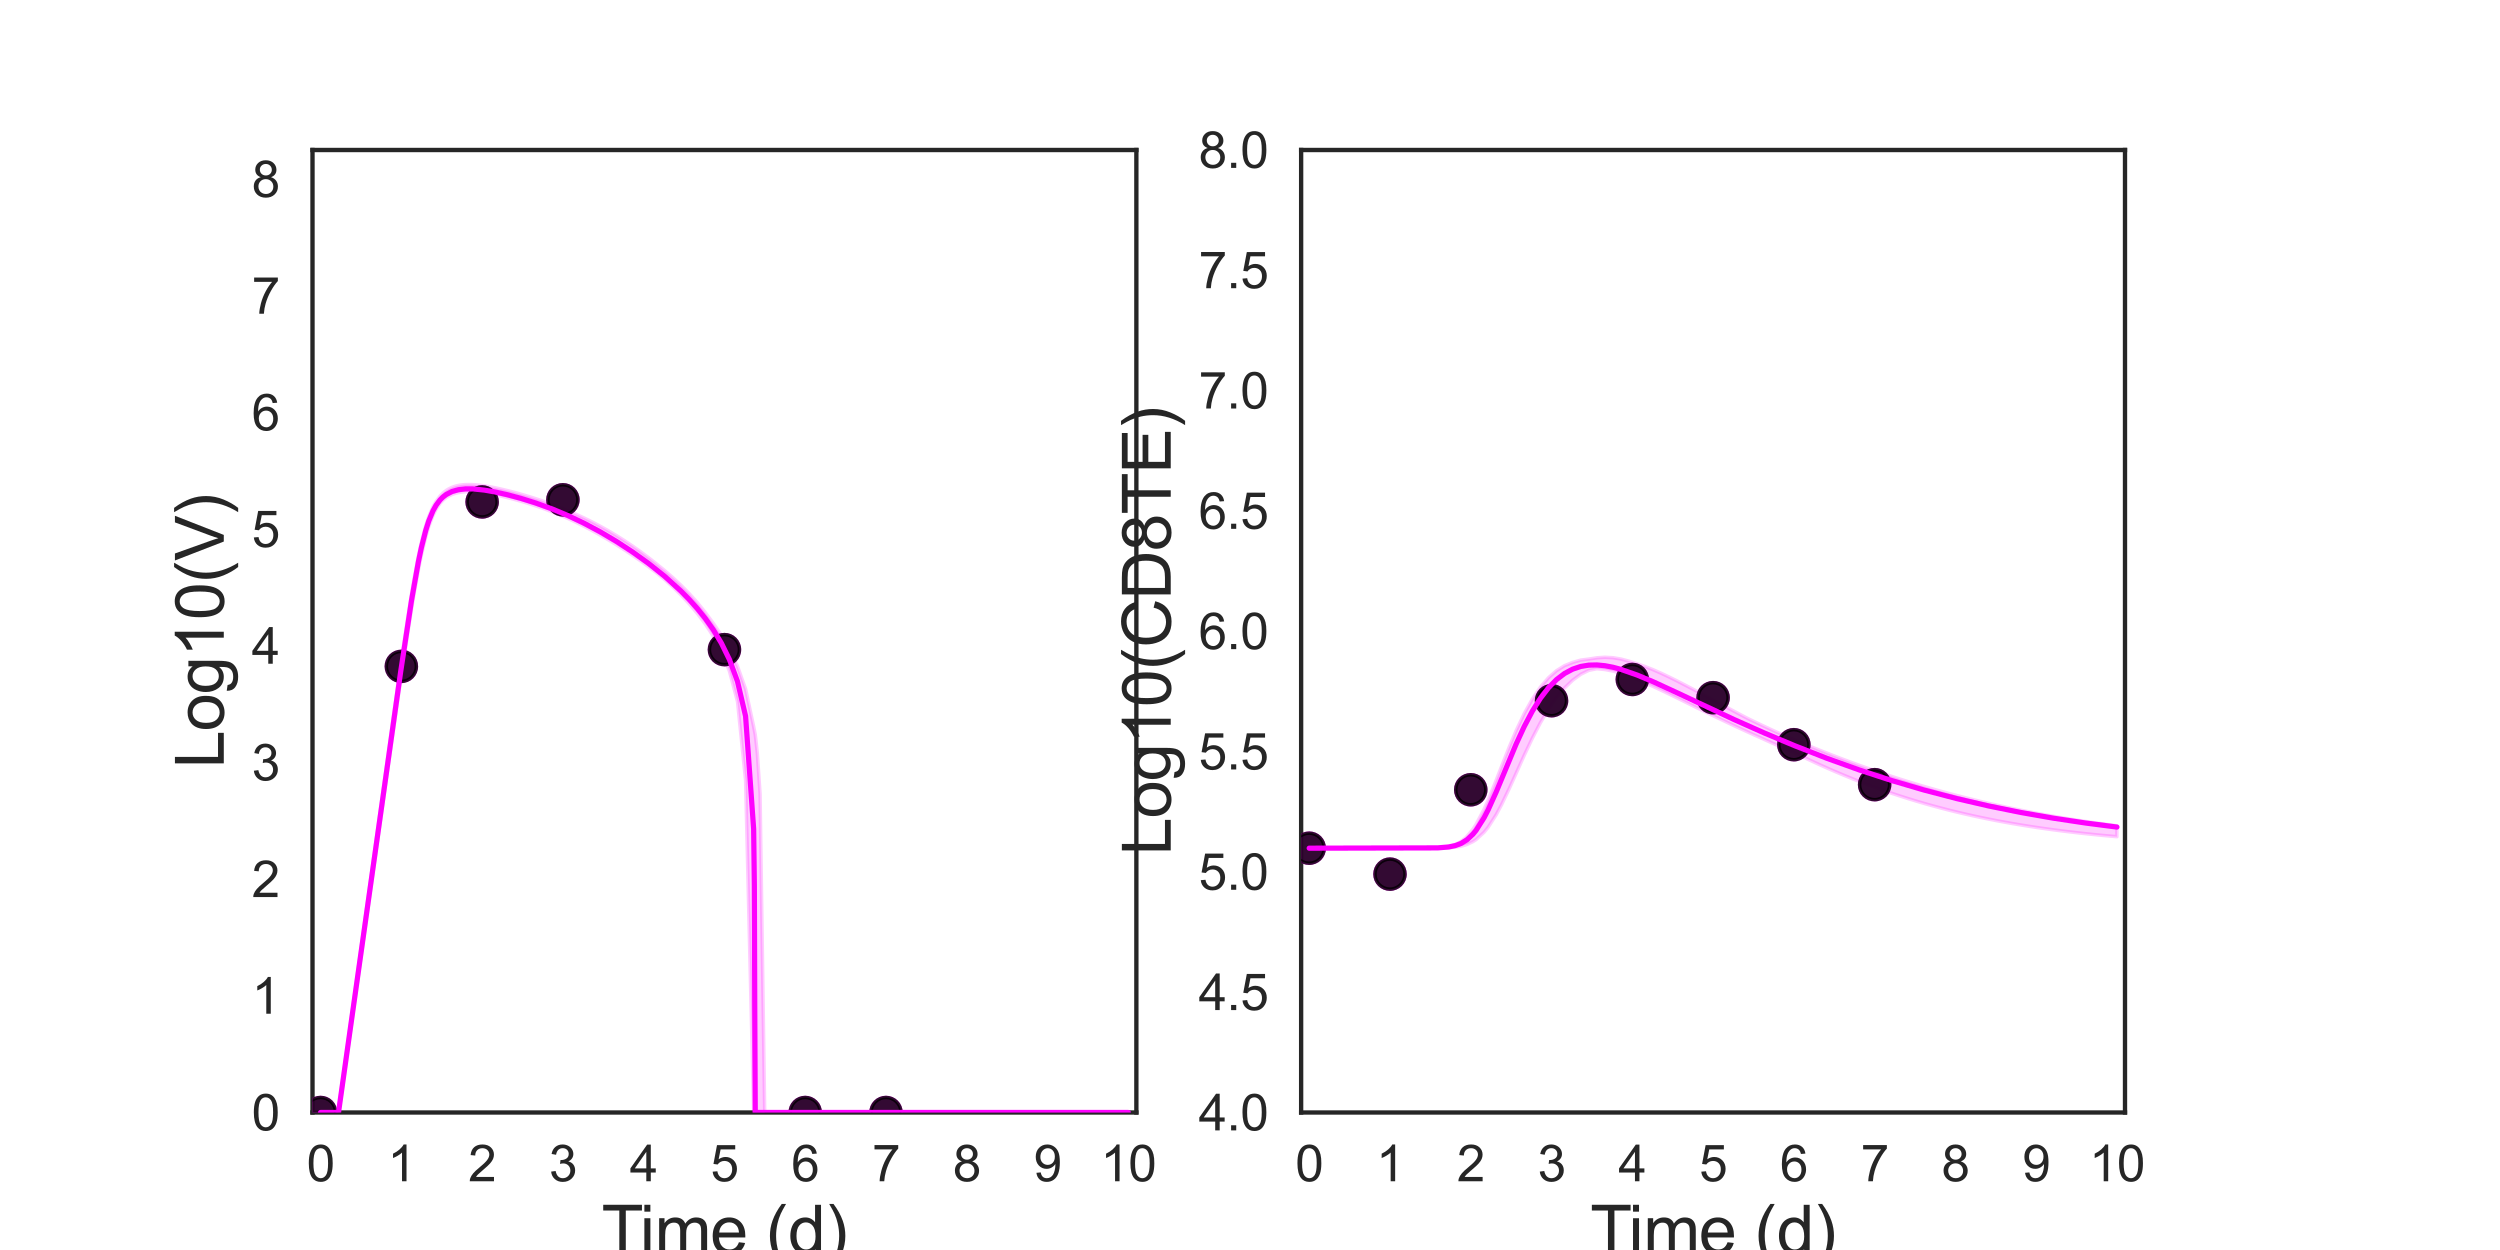 <?xml version="1.0" encoding="utf-8" standalone="no"?>
<!DOCTYPE svg PUBLIC "-//W3C//DTD SVG 1.1//EN"
  "http://www.w3.org/Graphics/SVG/1.1/DTD/svg11.dtd">
<svg xmlns:xlink="http://www.w3.org/1999/xlink" width="720pt" height="360pt" viewBox="0 0 720 360" xmlns="http://www.w3.org/2000/svg" version="1.1">
 <defs>
  <style type="text/css">*{stroke-linejoin: round; stroke-linecap: butt}</style>
 </defs>
 <g id="figure_1">
  <g id="patch_1">
   <path d="M 0 360 
L 720 360 
L 720 0 
L 0 0 
z
" style="fill: #ffffff"/>
  </g>
  <g id="axes_1">
   <g id="patch_2">
    <path d="M 90 320.4 
L 327.273 320.4 
L 327.273 43.2 
L 90 43.2 
z
" style="fill: #ffffff"/>
   </g>
   <g id="matplotlib.axis_1">
    <g id="xtick_1">
     <g id="text_1">
      <!-- 0 -->
      <g style="fill: #262626" transform="translate(88.322 340.207) scale(0.144 -0.144)">
       <defs>
        <path id="ArialMT-30" d="M 266 2259 
Q 266 3072 433 3567 
Q 600 4063 929 4331 
Q 1259 4600 1759 4600 
Q 2128 4600 2406 4451 
Q 2684 4303 2865 4023 
Q 3047 3744 3150 3342 
Q 3253 2941 3253 2259 
Q 3253 1453 3087 958 
Q 2922 463 2592 192 
Q 2263 -78 1759 -78 
Q 1097 -78 719 397 
Q 266 969 266 2259 
z
M 844 2259 
Q 844 1131 1108 757 
Q 1372 384 1759 384 
Q 2147 384 2411 759 
Q 2675 1134 2675 2259 
Q 2675 3391 2411 3762 
Q 2147 4134 1753 4134 
Q 1366 4134 1134 3806 
Q 844 3388 844 2259 
z
" transform="scale(0.016)"/>
       </defs>
       <use xlink:href="#ArialMT-30"/>
      </g>
     </g>
    </g>
    <g id="xtick_2">
     <g id="text_2">
      <!-- 1 -->
      <g style="fill: #262626" transform="translate(111.584 340.207) scale(0.144 -0.144)">
       <defs>
        <path id="ArialMT-31" d="M 2384 0 
L 1822 0 
L 1822 3584 
Q 1619 3391 1289 3197 
Q 959 3003 697 2906 
L 697 3450 
Q 1169 3672 1522 3987 
Q 1875 4303 2022 4600 
L 2384 4600 
L 2384 0 
z
" transform="scale(0.016)"/>
       </defs>
       <use xlink:href="#ArialMT-31"/>
      </g>
     </g>
    </g>
    <g id="xtick_3">
     <g id="text_3">
      <!-- 2 -->
      <g style="fill: #262626" transform="translate(134.846 340.207) scale(0.144 -0.144)">
       <defs>
        <path id="ArialMT-32" d="M 3222 541 
L 3222 0 
L 194 0 
Q 188 203 259 391 
Q 375 700 629 1000 
Q 884 1300 1366 1694 
Q 2113 2306 2375 2664 
Q 2638 3022 2638 3341 
Q 2638 3675 2398 3904 
Q 2159 4134 1775 4134 
Q 1369 4134 1125 3890 
Q 881 3647 878 3216 
L 300 3275 
Q 359 3922 746 4261 
Q 1134 4600 1788 4600 
Q 2447 4600 2831 4234 
Q 3216 3869 3216 3328 
Q 3216 3053 3103 2787 
Q 2991 2522 2730 2228 
Q 2469 1934 1863 1422 
Q 1356 997 1212 845 
Q 1069 694 975 541 
L 3222 541 
z
" transform="scale(0.016)"/>
       </defs>
       <use xlink:href="#ArialMT-32"/>
      </g>
     </g>
    </g>
    <g id="xtick_4">
     <g id="text_4">
      <!-- 3 -->
      <g style="fill: #262626" transform="translate(158.108 340.207) scale(0.144 -0.144)">
       <defs>
        <path id="ArialMT-33" d="M 269 1209 
L 831 1284 
Q 928 806 1161 595 
Q 1394 384 1728 384 
Q 2125 384 2398 659 
Q 2672 934 2672 1341 
Q 2672 1728 2419 1979 
Q 2166 2231 1775 2231 
Q 1616 2231 1378 2169 
L 1441 2663 
Q 1497 2656 1531 2656 
Q 1891 2656 2178 2843 
Q 2466 3031 2466 3422 
Q 2466 3731 2256 3934 
Q 2047 4138 1716 4138 
Q 1388 4138 1169 3931 
Q 950 3725 888 3313 
L 325 3413 
Q 428 3978 793 4289 
Q 1159 4600 1703 4600 
Q 2078 4600 2393 4439 
Q 2709 4278 2876 4000 
Q 3044 3722 3044 3409 
Q 3044 3113 2884 2869 
Q 2725 2625 2413 2481 
Q 2819 2388 3044 2092 
Q 3269 1797 3269 1353 
Q 3269 753 2831 336 
Q 2394 -81 1725 -81 
Q 1122 -81 723 278 
Q 325 638 269 1209 
z
" transform="scale(0.016)"/>
       </defs>
       <use xlink:href="#ArialMT-33"/>
      </g>
     </g>
    </g>
    <g id="xtick_5">
     <g id="text_5">
      <!-- 4 -->
      <g style="fill: #262626" transform="translate(181.37 340.207) scale(0.144 -0.144)">
       <defs>
        <path id="ArialMT-34" d="M 2069 0 
L 2069 1097 
L 81 1097 
L 81 1613 
L 2172 4581 
L 2631 4581 
L 2631 1613 
L 3250 1613 
L 3250 1097 
L 2631 1097 
L 2631 0 
L 2069 0 
z
M 2069 1613 
L 2069 3678 
L 634 1613 
L 2069 1613 
z
" transform="scale(0.016)"/>
       </defs>
       <use xlink:href="#ArialMT-34"/>
      </g>
     </g>
    </g>
    <g id="xtick_6">
     <g id="text_6">
      <!-- 5 -->
      <g style="fill: #262626" transform="translate(204.632 340.207) scale(0.144 -0.144)">
       <defs>
        <path id="ArialMT-35" d="M 266 1200 
L 856 1250 
Q 922 819 1161 601 
Q 1400 384 1738 384 
Q 2144 384 2425 690 
Q 2706 997 2706 1503 
Q 2706 1984 2436 2262 
Q 2166 2541 1728 2541 
Q 1456 2541 1237 2417 
Q 1019 2294 894 2097 
L 366 2166 
L 809 4519 
L 3088 4519 
L 3088 3981 
L 1259 3981 
L 1013 2750 
Q 1425 3038 1878 3038 
Q 2478 3038 2890 2622 
Q 3303 2206 3303 1553 
Q 3303 931 2941 478 
Q 2500 -78 1738 -78 
Q 1113 -78 717 272 
Q 322 622 266 1200 
z
" transform="scale(0.016)"/>
       </defs>
       <use xlink:href="#ArialMT-35"/>
      </g>
     </g>
    </g>
    <g id="xtick_7">
     <g id="text_7">
      <!-- 6 -->
      <g style="fill: #262626" transform="translate(227.895 340.207) scale(0.144 -0.144)">
       <defs>
        <path id="ArialMT-36" d="M 3184 3459 
L 2625 3416 
Q 2550 3747 2413 3897 
Q 2184 4138 1850 4138 
Q 1581 4138 1378 3988 
Q 1113 3794 959 3422 
Q 806 3050 800 2363 
Q 1003 2672 1297 2822 
Q 1591 2972 1913 2972 
Q 2475 2972 2870 2558 
Q 3266 2144 3266 1488 
Q 3266 1056 3080 686 
Q 2894 316 2569 119 
Q 2244 -78 1831 -78 
Q 1128 -78 684 439 
Q 241 956 241 2144 
Q 241 3472 731 4075 
Q 1159 4600 1884 4600 
Q 2425 4600 2770 4297 
Q 3116 3994 3184 3459 
z
M 888 1484 
Q 888 1194 1011 928 
Q 1134 663 1356 523 
Q 1578 384 1822 384 
Q 2178 384 2434 671 
Q 2691 959 2691 1453 
Q 2691 1928 2437 2201 
Q 2184 2475 1800 2475 
Q 1419 2475 1153 2201 
Q 888 1928 888 1484 
z
" transform="scale(0.016)"/>
       </defs>
       <use xlink:href="#ArialMT-36"/>
      </g>
     </g>
    </g>
    <g id="xtick_8">
     <g id="text_8">
      <!-- 7 -->
      <g style="fill: #262626" transform="translate(251.157 340.207) scale(0.144 -0.144)">
       <defs>
        <path id="ArialMT-37" d="M 303 3981 
L 303 4522 
L 3269 4522 
L 3269 4084 
Q 2831 3619 2401 2847 
Q 1972 2075 1738 1259 
Q 1569 684 1522 0 
L 944 0 
Q 953 541 1156 1306 
Q 1359 2072 1739 2783 
Q 2119 3494 2547 3981 
L 303 3981 
z
" transform="scale(0.016)"/>
       </defs>
       <use xlink:href="#ArialMT-37"/>
      </g>
     </g>
    </g>
    <g id="xtick_9">
     <g id="text_9">
      <!-- 8 -->
      <g style="fill: #262626" transform="translate(274.419 340.207) scale(0.144 -0.144)">
       <defs>
        <path id="ArialMT-38" d="M 1131 2484 
Q 781 2613 612 2850 
Q 444 3088 444 3419 
Q 444 3919 803 4259 
Q 1163 4600 1759 4600 
Q 2359 4600 2725 4251 
Q 3091 3903 3091 3403 
Q 3091 3084 2923 2848 
Q 2756 2613 2416 2484 
Q 2838 2347 3058 2040 
Q 3278 1734 3278 1309 
Q 3278 722 2862 322 
Q 2447 -78 1769 -78 
Q 1091 -78 675 323 
Q 259 725 259 1325 
Q 259 1772 486 2073 
Q 713 2375 1131 2484 
z
M 1019 3438 
Q 1019 3113 1228 2906 
Q 1438 2700 1772 2700 
Q 2097 2700 2305 2904 
Q 2513 3109 2513 3406 
Q 2513 3716 2298 3927 
Q 2084 4138 1766 4138 
Q 1444 4138 1231 3931 
Q 1019 3725 1019 3438 
z
M 838 1322 
Q 838 1081 952 856 
Q 1066 631 1291 507 
Q 1516 384 1775 384 
Q 2178 384 2440 643 
Q 2703 903 2703 1303 
Q 2703 1709 2433 1975 
Q 2163 2241 1756 2241 
Q 1359 2241 1098 1978 
Q 838 1716 838 1322 
z
" transform="scale(0.016)"/>
       </defs>
       <use xlink:href="#ArialMT-38"/>
      </g>
     </g>
    </g>
    <g id="xtick_10">
     <g id="text_10">
      <!-- 9 -->
      <g style="fill: #262626" transform="translate(297.681 340.207) scale(0.144 -0.144)">
       <defs>
        <path id="ArialMT-39" d="M 350 1059 
L 891 1109 
Q 959 728 1153 556 
Q 1347 384 1650 384 
Q 1909 384 2104 503 
Q 2300 622 2425 820 
Q 2550 1019 2634 1356 
Q 2719 1694 2719 2044 
Q 2719 2081 2716 2156 
Q 2547 1888 2255 1720 
Q 1963 1553 1622 1553 
Q 1053 1553 659 1965 
Q 266 2378 266 3053 
Q 266 3750 677 4175 
Q 1088 4600 1706 4600 
Q 2153 4600 2523 4359 
Q 2894 4119 3086 3673 
Q 3278 3228 3278 2384 
Q 3278 1506 3087 986 
Q 2897 466 2520 194 
Q 2144 -78 1638 -78 
Q 1100 -78 759 220 
Q 419 519 350 1059 
z
M 2653 3081 
Q 2653 3566 2395 3850 
Q 2138 4134 1775 4134 
Q 1400 4134 1122 3828 
Q 844 3522 844 3034 
Q 844 2597 1108 2323 
Q 1372 2050 1759 2050 
Q 2150 2050 2401 2323 
Q 2653 2597 2653 3081 
z
" transform="scale(0.016)"/>
       </defs>
       <use xlink:href="#ArialMT-39"/>
      </g>
     </g>
    </g>
    <g id="xtick_11">
     <g id="text_11">
      <!-- 10 -->
      <g style="fill: #262626" transform="translate(316.939 340.207) scale(0.144 -0.144)">
       <use xlink:href="#ArialMT-31"/>
       <use xlink:href="#ArialMT-30" x="55.615"/>
      </g>
     </g>
    </g>
    <g id="text_12">
     <!-- Time (d) -->
     <g style="fill: #262626" transform="translate(173.266 361.046) scale(0.192 -0.192)">
      <defs>
       <path id="ArialMT-54" d="M 1659 0 
L 1659 4041 
L 150 4041 
L 150 4581 
L 3781 4581 
L 3781 4041 
L 2266 4041 
L 2266 0 
L 1659 0 
z
" transform="scale(0.016)"/>
       <path id="ArialMT-69" d="M 425 3934 
L 425 4581 
L 988 4581 
L 988 3934 
L 425 3934 
z
M 425 0 
L 425 3319 
L 988 3319 
L 988 0 
L 425 0 
z
" transform="scale(0.016)"/>
       <path id="ArialMT-6d" d="M 422 0 
L 422 3319 
L 925 3319 
L 925 2853 
Q 1081 3097 1340 3245 
Q 1600 3394 1931 3394 
Q 2300 3394 2536 3241 
Q 2772 3088 2869 2813 
Q 3263 3394 3894 3394 
Q 4388 3394 4653 3120 
Q 4919 2847 4919 2278 
L 4919 0 
L 4359 0 
L 4359 2091 
Q 4359 2428 4304 2576 
Q 4250 2725 4106 2815 
Q 3963 2906 3769 2906 
Q 3419 2906 3187 2673 
Q 2956 2441 2956 1928 
L 2956 0 
L 2394 0 
L 2394 2156 
Q 2394 2531 2256 2718 
Q 2119 2906 1806 2906 
Q 1569 2906 1367 2781 
Q 1166 2656 1075 2415 
Q 984 2175 984 1722 
L 984 0 
L 422 0 
z
" transform="scale(0.016)"/>
       <path id="ArialMT-65" d="M 2694 1069 
L 3275 997 
Q 3138 488 2766 206 
Q 2394 -75 1816 -75 
Q 1088 -75 661 373 
Q 234 822 234 1631 
Q 234 2469 665 2931 
Q 1097 3394 1784 3394 
Q 2450 3394 2872 2941 
Q 3294 2488 3294 1666 
Q 3294 1616 3291 1516 
L 816 1516 
Q 847 969 1125 678 
Q 1403 388 1819 388 
Q 2128 388 2347 550 
Q 2566 713 2694 1069 
z
M 847 1978 
L 2700 1978 
Q 2663 2397 2488 2606 
Q 2219 2931 1791 2931 
Q 1403 2931 1139 2672 
Q 875 2413 847 1978 
z
" transform="scale(0.016)"/>
       <path id="ArialMT-20" transform="scale(0.016)"/>
       <path id="ArialMT-28" d="M 1497 -1347 
Q 1031 -759 709 28 
Q 388 816 388 1659 
Q 388 2403 628 3084 
Q 909 3875 1497 4659 
L 1900 4659 
Q 1522 4009 1400 3731 
Q 1209 3300 1100 2831 
Q 966 2247 966 1656 
Q 966 153 1900 -1347 
L 1497 -1347 
z
" transform="scale(0.016)"/>
       <path id="ArialMT-64" d="M 2575 0 
L 2575 419 
Q 2259 -75 1647 -75 
Q 1250 -75 917 144 
Q 584 363 401 755 
Q 219 1147 219 1656 
Q 219 2153 384 2558 
Q 550 2963 881 3178 
Q 1213 3394 1622 3394 
Q 1922 3394 2156 3267 
Q 2391 3141 2538 2938 
L 2538 4581 
L 3097 4581 
L 3097 0 
L 2575 0 
z
M 797 1656 
Q 797 1019 1065 703 
Q 1334 388 1700 388 
Q 2069 388 2326 689 
Q 2584 991 2584 1609 
Q 2584 2291 2321 2609 
Q 2059 2928 1675 2928 
Q 1300 2928 1048 2622 
Q 797 2316 797 1656 
z
" transform="scale(0.016)"/>
       <path id="ArialMT-29" d="M 791 -1347 
L 388 -1347 
Q 1322 153 1322 1656 
Q 1322 2244 1188 2822 
Q 1081 3291 891 3722 
Q 769 4003 388 4659 
L 791 4659 
Q 1378 3875 1659 3084 
Q 1900 2403 1900 1659 
Q 1900 816 1576 28 
Q 1253 -759 791 -1347 
z
" transform="scale(0.016)"/>
      </defs>
      <use xlink:href="#ArialMT-54"/>
      <use xlink:href="#ArialMT-69" x="57.334"/>
      <use xlink:href="#ArialMT-6d" x="79.551"/>
      <use xlink:href="#ArialMT-65" x="162.852"/>
      <use xlink:href="#ArialMT-20" x="218.467"/>
      <use xlink:href="#ArialMT-28" x="246.25"/>
      <use xlink:href="#ArialMT-64" x="279.551"/>
      <use xlink:href="#ArialMT-29" x="335.166"/>
     </g>
    </g>
   </g>
   <g id="matplotlib.axis_2">
    <g id="ytick_1">
     <g id="text_13">
      <!-- 0 -->
      <g style="fill: #262626" transform="translate(72.492 325.554) scale(0.144 -0.144)">
       <use xlink:href="#ArialMT-30"/>
      </g>
     </g>
    </g>
    <g id="ytick_2">
     <g id="text_14">
      <!-- 1 -->
      <g style="fill: #262626" transform="translate(72.492 291.954) scale(0.144 -0.144)">
       <use xlink:href="#ArialMT-31"/>
      </g>
     </g>
    </g>
    <g id="ytick_3">
     <g id="text_15">
      <!-- 2 -->
      <g style="fill: #262626" transform="translate(72.492 258.354) scale(0.144 -0.144)">
       <use xlink:href="#ArialMT-32"/>
      </g>
     </g>
    </g>
    <g id="ytick_4">
     <g id="text_16">
      <!-- 3 -->
      <g style="fill: #262626" transform="translate(72.492 224.754) scale(0.144 -0.144)">
       <use xlink:href="#ArialMT-33"/>
      </g>
     </g>
    </g>
    <g id="ytick_5">
     <g id="text_17">
      <!-- 4 -->
      <g style="fill: #262626" transform="translate(72.492 191.154) scale(0.144 -0.144)">
       <use xlink:href="#ArialMT-34"/>
      </g>
     </g>
    </g>
    <g id="ytick_6">
     <g id="text_18">
      <!-- 5 -->
      <g style="fill: #262626" transform="translate(72.492 157.554) scale(0.144 -0.144)">
       <use xlink:href="#ArialMT-35"/>
      </g>
     </g>
    </g>
    <g id="ytick_7">
     <g id="text_19">
      <!-- 6 -->
      <g style="fill: #262626" transform="translate(72.492 123.954) scale(0.144 -0.144)">
       <use xlink:href="#ArialMT-36"/>
      </g>
     </g>
    </g>
    <g id="ytick_8">
     <g id="text_20">
      <!-- 7 -->
      <g style="fill: #262626" transform="translate(72.492 90.354) scale(0.144 -0.144)">
       <use xlink:href="#ArialMT-37"/>
      </g>
     </g>
    </g>
    <g id="ytick_9">
     <g id="text_21">
      <!-- 8 -->
      <g style="fill: #262626" transform="translate(72.492 56.754) scale(0.144 -0.144)">
       <use xlink:href="#ArialMT-38"/>
      </g>
     </g>
    </g>
    <g id="text_22">
     <!-- Log10(V) -->
     <g style="fill: #262626" transform="translate(64.451 221.289) rotate(-90) scale(0.192 -0.192)">
      <defs>
       <path id="ArialMT-4c" d="M 469 0 
L 469 4581 
L 1075 4581 
L 1075 541 
L 3331 541 
L 3331 0 
L 469 0 
z
" transform="scale(0.016)"/>
       <path id="ArialMT-6f" d="M 213 1659 
Q 213 2581 725 3025 
Q 1153 3394 1769 3394 
Q 2453 3394 2887 2945 
Q 3322 2497 3322 1706 
Q 3322 1066 3130 698 
Q 2938 331 2570 128 
Q 2203 -75 1769 -75 
Q 1072 -75 642 372 
Q 213 819 213 1659 
z
M 791 1659 
Q 791 1022 1069 705 
Q 1347 388 1769 388 
Q 2188 388 2466 706 
Q 2744 1025 2744 1678 
Q 2744 2294 2464 2611 
Q 2184 2928 1769 2928 
Q 1347 2928 1069 2612 
Q 791 2297 791 1659 
z
" transform="scale(0.016)"/>
       <path id="ArialMT-67" d="M 319 -275 
L 866 -356 
Q 900 -609 1056 -725 
Q 1266 -881 1628 -881 
Q 2019 -881 2231 -725 
Q 2444 -569 2519 -288 
Q 2563 -116 2559 434 
Q 2191 0 1641 0 
Q 956 0 581 494 
Q 206 988 206 1678 
Q 206 2153 378 2554 
Q 550 2956 876 3175 
Q 1203 3394 1644 3394 
Q 2231 3394 2613 2919 
L 2613 3319 
L 3131 3319 
L 3131 450 
Q 3131 -325 2973 -648 
Q 2816 -972 2473 -1159 
Q 2131 -1347 1631 -1347 
Q 1038 -1347 672 -1080 
Q 306 -813 319 -275 
z
M 784 1719 
Q 784 1066 1043 766 
Q 1303 466 1694 466 
Q 2081 466 2343 764 
Q 2606 1063 2606 1700 
Q 2606 2309 2336 2618 
Q 2066 2928 1684 2928 
Q 1309 2928 1046 2623 
Q 784 2319 784 1719 
z
" transform="scale(0.016)"/>
       <path id="ArialMT-56" d="M 1803 0 
L 28 4581 
L 684 4581 
L 1875 1253 
Q 2019 853 2116 503 
Q 2222 878 2363 1253 
L 3600 4581 
L 4219 4581 
L 2425 0 
L 1803 0 
z
" transform="scale(0.016)"/>
      </defs>
      <use xlink:href="#ArialMT-4c"/>
      <use xlink:href="#ArialMT-6f" x="55.615"/>
      <use xlink:href="#ArialMT-67" x="111.23"/>
      <use xlink:href="#ArialMT-31" x="166.846"/>
      <use xlink:href="#ArialMT-30" x="222.461"/>
      <use xlink:href="#ArialMT-28" x="278.076"/>
      <use xlink:href="#ArialMT-56" x="311.377"/>
      <use xlink:href="#ArialMT-29" x="378.076"/>
     </g>
    </g>
   </g>
   <g id="patch_3">
    <path d="M 90 320.4 
L 90 43.2 
" style="fill: none; stroke: #262626; stroke-width: 1.25; stroke-linejoin: miter; stroke-linecap: square"/>
   </g>
   <g id="patch_4">
    <path d="M 327.273 320.4 
L 327.273 43.2 
" style="fill: none; stroke: #262626; stroke-width: 1.25; stroke-linejoin: miter; stroke-linecap: square"/>
   </g>
   <g id="patch_5">
    <path d="M 90 320.4 
L 327.273 320.4 
" style="fill: none; stroke: #262626; stroke-width: 1.25; stroke-linejoin: miter; stroke-linecap: square"/>
   </g>
   <g id="patch_6">
    <path d="M 90 43.2 
L 327.273 43.2 
" style="fill: none; stroke: #262626; stroke-width: 1.25; stroke-linejoin: miter; stroke-linecap: square"/>
   </g>
   <g id="PolyCollection_1">
    <defs>
     <path id="mf2b1421bcd" d="M 92.326 -39.6 
L 92.326 -39.6 
L 92.327 -39.6 
L 92.33 -39.6 
L 92.362 -39.6 
L 92.425 -39.6 
L 92.559 -39.6 
L 92.951 -39.6 
L 93.254 -39.6 
L 94.047 -39.6 
L 94.558 -39.6 
L 95.778 -39.6 
L 96.366 -39.6 
L 97.489 -39.6 
L 98.151 -43.384 
L 99.305 -51.483 
L 100.017 -56.475 
L 101.15 -64.463 
L 101.902 -69.739 
L 103.031 -77.702 
L 103.812 -83.177 
L 104.931 -91.057 
L 105.731 -96.664 
L 106.951 -105.252 
L 107.734 -110.737 
L 108.796 -118.191 
L 109.605 -123.854 
L 110.755 -131.919 
L 111.556 -137.512 
L 112.625 -144.972 
L 113.441 -150.638 
L 114.588 -158.567 
L 115.397 -164.102 
L 116.492 -171.478 
L 117.324 -176.958 
L 118.514 -184.5 
L 119.355 -189.56 
L 120.503 -195.878 
L 121.368 -200.166 
L 122.608 -205.307 
L 123.486 -208.34 
L 124.684 -211.493 
L 125.579 -213.319 
L 126.715 -215.01 
L 127.537 -215.896 
L 128.535 -216.715 
L 129.339 -217.198 
L 130.174 -217.581 
L 130.854 -217.819 
L 131.475 -217.997 
L 132.008 -218.118 
L 132.488 -218.201 
L 132.912 -218.265 
L 133.337 -218.31 
L 133.684 -218.341 
L 134.002 -218.365 
L 134.32 -218.377 
L 134.578 -218.386 
L 134.872 -218.394 
L 135.807 -218.383 
L 136.193 -218.365 
L 137.29 -218.293 
L 137.806 -218.244 
L 139.489 -218.036 
L 140.367 -217.902 
L 142.693 -217.474 
L 143.855 -217.225 
L 146.181 -216.686 
L 147.707 -216.293 
L 150.033 -215.65 
L 151.918 -215.084 
L 154.244 -214.333 
L 156.57 -213.52 
L 158.896 -212.643 
L 161.223 -211.699 
L 163.549 -210.689 
L 165.875 -209.603 
L 168.201 -208.433 
L 170.527 -207.2 
L 172.854 -205.904 
L 175.18 -204.546 
L 177.506 -203.126 
L 179.832 -201.643 
L 182.158 -200.092 
L 184.485 -198.471 
L 186.811 -196.773 
L 189.137 -194.989 
L 191.463 -193.069 
L 193.789 -190.956 
L 196.116 -188.663 
L 198.442 -186.169 
L 200.768 -183.421 
L 203.094 -180.336 
L 205.42 -176.766 
L 207.747 -172.369 
L 210.073 -166.715 
L 212.399 -157.943 
L 214.725 -135.253 
L 217.051 -39.6 
L 217.098 -39.6 
L 217.191 -39.6 
L 217.194 -39.6 
L 217.225 -39.6 
L 217.252 -39.6 
L 217.254 -39.6 
L 217.274 -39.6 
L 217.276 -39.6 
L 217.291 -39.6 
L 217.319 -39.6 
L 217.334 -39.6 
L 217.342 -39.6 
L 217.351 -39.6 
L 217.362 -39.6 
L 217.364 -39.6 
L 217.365 -39.6 
L 217.369 -39.6 
L 217.375 -39.6 
L 217.384 -39.6 
L 217.397 -39.6 
L 217.422 -39.6 
L 217.467 -39.6 
L 217.512 -39.6 
L 217.582 -39.6 
L 217.678 -39.6 
L 218.117 -39.6 
L 218.902 -39.6 
L 220.238 -39.6 
L 221.574 -39.6 
L 223.481 -39.6 
L 225.387 -39.6 
L 227.636 -39.6 
L 229.885 -39.6 
L 232.212 -39.6 
L 234.538 -39.6 
L 236.864 -39.6 
L 239.19 -39.6 
L 241.516 -39.6 
L 243.843 -39.6 
L 246.169 -39.6 
L 248.495 -39.6 
L 250.821 -39.6 
L 253.147 -39.6 
L 255.474 -39.6 
L 257.8 -39.6 
L 260.126 -39.6 
L 262.452 -39.6 
L 264.778 -39.6 
L 267.105 -39.6 
L 269.431 -39.6 
L 271.757 -39.6 
L 274.083 -39.6 
L 276.409 -39.6 
L 278.736 -39.6 
L 281.062 -39.6 
L 283.388 -39.6 
L 285.714 -39.6 
L 288.04 -39.6 
L 290.367 -39.6 
L 292.693 -39.6 
L 295.019 -39.6 
L 297.345 -39.6 
L 299.671 -39.6 
L 301.998 -39.6 
L 304.324 -39.6 
L 306.65 -39.6 
L 308.976 -39.6 
L 311.302 -39.6 
L 313.629 -39.6 
L 315.955 -39.6 
L 318.281 -39.6 
L 320.607 -39.6 
L 322.933 -39.6 
L 324.947 -39.6 
L 324.947 -39.6 
L 324.947 -39.6 
L 322.933 -39.6 
L 320.607 -39.6 
L 318.281 -39.6 
L 315.955 -39.6 
L 313.629 -39.6 
L 311.302 -39.6 
L 308.976 -39.6 
L 306.65 -39.6 
L 304.324 -39.6 
L 301.998 -39.6 
L 299.671 -39.6 
L 297.345 -39.6 
L 295.019 -39.6 
L 292.693 -39.6 
L 290.367 -39.6 
L 288.04 -39.6 
L 285.714 -39.6 
L 283.388 -39.6 
L 281.062 -39.6 
L 278.736 -39.6 
L 276.409 -39.6 
L 274.083 -39.6 
L 271.757 -39.6 
L 269.431 -39.6 
L 267.105 -39.6 
L 264.778 -39.6 
L 262.452 -39.6 
L 260.126 -39.6 
L 257.8 -39.6 
L 255.474 -39.6 
L 253.147 -39.6 
L 250.821 -39.6 
L 248.495 -39.6 
L 246.169 -39.6 
L 243.843 -39.6 
L 241.516 -39.6 
L 239.19 -39.6 
L 236.864 -39.6 
L 234.538 -39.6 
L 232.212 -39.6 
L 229.885 -39.6 
L 227.636 -39.6 
L 225.387 -39.6 
L 223.481 -39.6 
L 221.574 -39.6 
L 220.238 -39.6 
L 218.902 -131.343 
L 218.117 -142.987 
L 217.678 -147.051 
L 217.582 -147.855 
L 217.512 -148.429 
L 217.467 -148.658 
L 217.422 -148.886 
L 217.397 -149.011 
L 217.384 -149.077 
L 217.375 -149.125 
L 217.369 -149.156 
L 217.365 -149.176 
L 217.364 -149.178 
L 217.362 -149.191 
L 217.351 -149.245 
L 217.342 -149.291 
L 217.334 -149.333 
L 217.319 -149.406 
L 217.291 -149.55 
L 217.276 -149.627 
L 217.274 -149.635 
L 217.254 -149.737 
L 217.252 -149.747 
L 217.225 -149.884 
L 217.194 -150.041 
L 217.191 -150.056 
L 217.098 -150.528 
L 217.051 -150.764 
L 214.725 -161.578 
L 212.399 -168.121 
L 210.073 -173.078 
L 207.747 -177.096 
L 205.42 -180.498 
L 203.094 -183.644 
L 200.768 -186.522 
L 198.442 -189.104 
L 196.116 -191.458 
L 193.789 -193.629 
L 191.463 -195.649 
L 189.137 -197.54 
L 186.811 -199.373 
L 184.485 -201.114 
L 182.158 -202.756 
L 179.832 -204.307 
L 177.506 -205.772 
L 175.18 -207.155 
L 172.854 -208.458 
L 170.527 -209.683 
L 168.201 -210.833 
L 165.875 -211.908 
L 163.549 -212.92 
L 161.223 -213.884 
L 158.896 -214.783 
L 156.57 -215.621 
L 154.244 -216.401 
L 151.918 -217.128 
L 150.033 -217.68 
L 147.707 -218.318 
L 146.181 -218.707 
L 143.855 -219.257 
L 142.693 -219.505 
L 140.367 -219.945 
L 139.489 -220.082 
L 137.806 -220.303 
L 137.29 -220.351 
L 136.193 -220.433 
L 135.807 -220.447 
L 134.872 -220.465 
L 134.578 -220.461 
L 134.32 -220.453 
L 134.002 -220.439 
L 133.684 -220.419 
L 133.337 -220.389 
L 132.912 -220.342 
L 132.488 -220.281 
L 132.008 -220.195 
L 131.475 -220.075 
L 130.854 -219.898 
L 130.174 -219.652 
L 129.339 -219.264 
L 128.535 -218.773 
L 127.537 -217.98 
L 126.715 -217.111 
L 125.579 -215.591 
L 124.684 -214.051 
L 123.486 -211.273 
L 122.608 -208.625 
L 121.368 -203.873 
L 120.503 -199.957 
L 119.355 -193.899 
L 118.514 -189.004 
L 117.324 -181.489 
L 116.492 -176.001 
L 115.397 -168.521 
L 114.588 -162.898 
L 113.441 -154.797 
L 112.625 -149.005 
L 111.556 -141.363 
L 110.755 -135.638 
L 109.605 -127.368 
L 108.796 -121.561 
L 107.734 -113.937 
L 106.951 -108.348 
L 105.731 -99.577 
L 104.931 -93.859 
L 103.812 -85.821 
L 103.031 -80.248 
L 101.902 -72.134 
L 101.15 -66.763 
L 100.017 -58.623 
L 99.305 -53.562 
L 98.151 -45.344 
L 97.489 -40.65 
L 96.366 -39.622 
L 95.778 -39.6 
L 94.558 -39.6 
L 94.047 -39.6 
L 93.254 -39.6 
L 92.951 -39.6 
L 92.559 -39.6 
L 92.425 -39.6 
L 92.362 -39.6 
L 92.33 -39.6 
L 92.327 -39.6 
L 92.326 -39.6 
z
" style="stroke: #ff00ff; stroke-opacity: 0.2"/>
    </defs>
    <g clip-path="url(#pf23bb63b7d)">
     <use xlink:href="#mf2b1421bcd" x="0" y="360" style="fill: #ff00ff; fill-opacity: 0.2; stroke: #ff00ff; stroke-opacity: 0.2"/>
    </g>
   </g>
   <g id="PathCollection_1">
    <defs>
     <path id="m32457bb4de" d="M 0 4.33 
C 1.148 4.33 2.25 3.874 3.062 3.062 
C 3.874 2.25 4.33 1.148 4.33 0 
C 4.33 -1.148 3.874 -2.25 3.062 -3.062 
C 2.25 -3.874 1.148 -4.33 0 -4.33 
C -1.148 -4.33 -2.25 -3.874 -3.062 -3.062 
C -3.874 -2.25 -4.33 -1.148 -4.33 0 
C -4.33 1.148 -3.874 2.25 -3.062 3.062 
C -2.25 3.874 -1.148 4.33 0 4.33 
z
" style="stroke: #ff00ff; stroke-opacity: 0.8"/>
    </defs>
    <g clip-path="url(#pf23bb63b7d)">
     <use xlink:href="#m32457bb4de" x="92.326" y="320.4" style="fill: #ff00ff; fill-opacity: 0.8; stroke: #ff00ff; stroke-opacity: 0.8"/>
     <use xlink:href="#m32457bb4de" x="115.588" y="191.916" style="fill: #ff00ff; fill-opacity: 0.8; stroke: #ff00ff; stroke-opacity: 0.8"/>
     <use xlink:href="#m32457bb4de" x="138.85" y="144.554" style="fill: #ff00ff; fill-opacity: 0.8; stroke: #ff00ff; stroke-opacity: 0.8"/>
     <use xlink:href="#m32457bb4de" x="162.112" y="143.938" style="fill: #ff00ff; fill-opacity: 0.8; stroke: #ff00ff; stroke-opacity: 0.8"/>
     <use xlink:href="#m32457bb4de" x="208.636" y="187.094" style="fill: #ff00ff; fill-opacity: 0.8; stroke: #ff00ff; stroke-opacity: 0.8"/>
     <use xlink:href="#m32457bb4de" x="231.898" y="320.4" style="fill: #ff00ff; fill-opacity: 0.8; stroke: #ff00ff; stroke-opacity: 0.8"/>
     <use xlink:href="#m32457bb4de" x="255.16" y="320.4" style="fill: #ff00ff; fill-opacity: 0.8; stroke: #ff00ff; stroke-opacity: 0.8"/>
    </g>
   </g>
   <g id="PathCollection_2">
    <defs>
     <path id="m0c7e986980" d="M 0 4.33 
C 1.148 4.33 2.25 3.874 3.062 3.062 
C 3.874 2.25 4.33 1.148 4.33 0 
C 4.33 -1.148 3.874 -2.25 3.062 -3.062 
C 2.25 -3.874 1.148 -4.33 0 -4.33 
C -1.148 -4.33 -2.25 -3.874 -3.062 -3.062 
C -3.874 -2.25 -4.33 -1.148 -4.33 0 
C -4.33 1.148 -3.874 2.25 -3.062 3.062 
C -2.25 3.874 -1.148 4.33 0 4.33 
z
" style="stroke: #000000; stroke-opacity: 0.8"/>
    </defs>
    <g clip-path="url(#pf23bb63b7d)">
     <use xlink:href="#m0c7e986980" x="92.326" y="320.4" style="fill-opacity: 0.8; stroke: #000000; stroke-opacity: 0.8"/>
     <use xlink:href="#m0c7e986980" x="115.588" y="191.916" style="fill-opacity: 0.8; stroke: #000000; stroke-opacity: 0.8"/>
     <use xlink:href="#m0c7e986980" x="138.85" y="144.554" style="fill-opacity: 0.8; stroke: #000000; stroke-opacity: 0.8"/>
     <use xlink:href="#m0c7e986980" x="162.112" y="143.938" style="fill-opacity: 0.8; stroke: #000000; stroke-opacity: 0.8"/>
     <use xlink:href="#m0c7e986980" x="208.636" y="187.094" style="fill-opacity: 0.8; stroke: #000000; stroke-opacity: 0.8"/>
     <use xlink:href="#m0c7e986980" x="231.898" y="320.4" style="fill-opacity: 0.8; stroke: #000000; stroke-opacity: 0.8"/>
     <use xlink:href="#m0c7e986980" x="255.16" y="320.4" style="fill-opacity: 0.8; stroke: #000000; stroke-opacity: 0.8"/>
    </g>
   </g>
   <g id="line2d_1">
    <path d="M 92.326 320.4 
L 97.489 320.4 
L 101.902 289.07 
L 115.397 193.425 
L 118.514 172.932 
L 120.503 161.751 
L 121.368 157.657 
L 122.608 152.784 
L 123.486 150.034 
L 124.684 147.147 
L 125.579 145.53 
L 126.715 144 
L 127.537 143.173 
L 128.535 142.405 
L 130.174 141.56 
L 132.008 141.036 
L 134.002 140.799 
L 136.193 140.803 
L 139.489 141.139 
L 142.693 141.706 
L 146.181 142.497 
L 150.033 143.534 
L 154.244 144.847 
L 158.896 146.53 
L 163.549 148.473 
L 168.201 150.685 
L 172.854 153.165 
L 177.506 155.915 
L 182.158 158.944 
L 186.811 162.286 
L 191.463 166.007 
L 196.116 170.231 
L 198.442 172.597 
L 200.768 175.189 
L 203.094 178.073 
L 205.42 181.354 
L 207.747 185.204 
L 210.073 189.942 
L 212.399 196.262 
L 214.725 206.251 
L 217.051 238.753 
L 217.254 254.942 
L 217.365 289.255 
L 217.512 320.4 
L 324.947 320.4 
L 324.947 320.4 
" clip-path="url(#pf23bb63b7d)" style="fill: none; stroke: #ff00ff; stroke-width: 1.5; stroke-linecap: round"/>
   </g>
  </g>
  <g id="axes_2">
   <g id="patch_7">
    <path d="M 374.727 320.4 
L 612 320.4 
L 612 43.2 
L 374.727 43.2 
z
" style="fill: #ffffff"/>
   </g>
   <g id="matplotlib.axis_3">
    <g id="xtick_12">
     <g id="text_23">
      <!-- 0 -->
      <g style="fill: #262626" transform="translate(373.05 340.207) scale(0.144 -0.144)">
       <use xlink:href="#ArialMT-30"/>
      </g>
     </g>
    </g>
    <g id="xtick_13">
     <g id="text_24">
      <!-- 1 -->
      <g style="fill: #262626" transform="translate(396.312 340.207) scale(0.144 -0.144)">
       <use xlink:href="#ArialMT-31"/>
      </g>
     </g>
    </g>
    <g id="xtick_14">
     <g id="text_25">
      <!-- 2 -->
      <g style="fill: #262626" transform="translate(419.574 340.207) scale(0.144 -0.144)">
       <use xlink:href="#ArialMT-32"/>
      </g>
     </g>
    </g>
    <g id="xtick_15">
     <g id="text_26">
      <!-- 3 -->
      <g style="fill: #262626" transform="translate(442.836 340.207) scale(0.144 -0.144)">
       <use xlink:href="#ArialMT-33"/>
      </g>
     </g>
    </g>
    <g id="xtick_16">
     <g id="text_27">
      <!-- 4 -->
      <g style="fill: #262626" transform="translate(466.098 340.207) scale(0.144 -0.144)">
       <use xlink:href="#ArialMT-34"/>
      </g>
     </g>
    </g>
    <g id="xtick_17">
     <g id="text_28">
      <!-- 5 -->
      <g style="fill: #262626" transform="translate(489.36 340.207) scale(0.144 -0.144)">
       <use xlink:href="#ArialMT-35"/>
      </g>
     </g>
    </g>
    <g id="xtick_18">
     <g id="text_29">
      <!-- 6 -->
      <g style="fill: #262626" transform="translate(512.622 340.207) scale(0.144 -0.144)">
       <use xlink:href="#ArialMT-36"/>
      </g>
     </g>
    </g>
    <g id="xtick_19">
     <g id="text_30">
      <!-- 7 -->
      <g style="fill: #262626" transform="translate(535.884 340.207) scale(0.144 -0.144)">
       <use xlink:href="#ArialMT-37"/>
      </g>
     </g>
    </g>
    <g id="xtick_20">
     <g id="text_31">
      <!-- 8 -->
      <g style="fill: #262626" transform="translate(559.146 340.207) scale(0.144 -0.144)">
       <use xlink:href="#ArialMT-38"/>
      </g>
     </g>
    </g>
    <g id="xtick_21">
     <g id="text_32">
      <!-- 9 -->
      <g style="fill: #262626" transform="translate(582.408 340.207) scale(0.144 -0.144)">
       <use xlink:href="#ArialMT-39"/>
      </g>
     </g>
    </g>
    <g id="xtick_22">
     <g id="text_33">
      <!-- 10 -->
      <g style="fill: #262626" transform="translate(601.666 340.207) scale(0.144 -0.144)">
       <use xlink:href="#ArialMT-31"/>
       <use xlink:href="#ArialMT-30" x="55.615"/>
      </g>
     </g>
    </g>
    <g id="text_34">
     <!-- Time (d) -->
     <g style="fill: #262626" transform="translate(457.994 361.046) scale(0.192 -0.192)">
      <use xlink:href="#ArialMT-54"/>
      <use xlink:href="#ArialMT-69" x="57.334"/>
      <use xlink:href="#ArialMT-6d" x="79.551"/>
      <use xlink:href="#ArialMT-65" x="162.852"/>
      <use xlink:href="#ArialMT-20" x="218.467"/>
      <use xlink:href="#ArialMT-28" x="246.25"/>
      <use xlink:href="#ArialMT-64" x="279.551"/>
      <use xlink:href="#ArialMT-29" x="335.166"/>
     </g>
    </g>
   </g>
   <g id="matplotlib.axis_4">
    <g id="ytick_10">
     <g id="text_35">
      <!-- 4.0 -->
      <g style="fill: #262626" transform="translate(345.211 325.554) scale(0.144 -0.144)">
       <defs>
        <path id="ArialMT-2e" d="M 581 0 
L 581 641 
L 1222 641 
L 1222 0 
L 581 0 
z
" transform="scale(0.016)"/>
       </defs>
       <use xlink:href="#ArialMT-34"/>
       <use xlink:href="#ArialMT-2e" x="55.615"/>
       <use xlink:href="#ArialMT-30" x="83.398"/>
      </g>
     </g>
    </g>
    <g id="ytick_11">
     <g id="text_36">
      <!-- 4.5 -->
      <g style="fill: #262626" transform="translate(345.211 290.904) scale(0.144 -0.144)">
       <use xlink:href="#ArialMT-34"/>
       <use xlink:href="#ArialMT-2e" x="55.615"/>
       <use xlink:href="#ArialMT-35" x="83.398"/>
      </g>
     </g>
    </g>
    <g id="ytick_12">
     <g id="text_37">
      <!-- 5.0 -->
      <g style="fill: #262626" transform="translate(345.211 256.254) scale(0.144 -0.144)">
       <use xlink:href="#ArialMT-35"/>
       <use xlink:href="#ArialMT-2e" x="55.615"/>
       <use xlink:href="#ArialMT-30" x="83.398"/>
      </g>
     </g>
    </g>
    <g id="ytick_13">
     <g id="text_38">
      <!-- 5.5 -->
      <g style="fill: #262626" transform="translate(345.211 221.604) scale(0.144 -0.144)">
       <use xlink:href="#ArialMT-35"/>
       <use xlink:href="#ArialMT-2e" x="55.615"/>
       <use xlink:href="#ArialMT-35" x="83.398"/>
      </g>
     </g>
    </g>
    <g id="ytick_14">
     <g id="text_39">
      <!-- 6.0 -->
      <g style="fill: #262626" transform="translate(345.211 186.954) scale(0.144 -0.144)">
       <use xlink:href="#ArialMT-36"/>
       <use xlink:href="#ArialMT-2e" x="55.615"/>
       <use xlink:href="#ArialMT-30" x="83.398"/>
      </g>
     </g>
    </g>
    <g id="ytick_15">
     <g id="text_40">
      <!-- 6.5 -->
      <g style="fill: #262626" transform="translate(345.211 152.304) scale(0.144 -0.144)">
       <use xlink:href="#ArialMT-36"/>
       <use xlink:href="#ArialMT-2e" x="55.615"/>
       <use xlink:href="#ArialMT-35" x="83.398"/>
      </g>
     </g>
    </g>
    <g id="ytick_16">
     <g id="text_41">
      <!-- 7.0 -->
      <g style="fill: #262626" transform="translate(345.211 117.654) scale(0.144 -0.144)">
       <use xlink:href="#ArialMT-37"/>
       <use xlink:href="#ArialMT-2e" x="55.615"/>
       <use xlink:href="#ArialMT-30" x="83.398"/>
      </g>
     </g>
    </g>
    <g id="ytick_17">
     <g id="text_42">
      <!-- 7.5 -->
      <g style="fill: #262626" transform="translate(345.211 83.004) scale(0.144 -0.144)">
       <use xlink:href="#ArialMT-37"/>
       <use xlink:href="#ArialMT-2e" x="55.615"/>
       <use xlink:href="#ArialMT-35" x="83.398"/>
      </g>
     </g>
    </g>
    <g id="ytick_18">
     <g id="text_43">
      <!-- 8.0 -->
      <g style="fill: #262626" transform="translate(345.211 48.354) scale(0.144 -0.144)">
       <use xlink:href="#ArialMT-38"/>
       <use xlink:href="#ArialMT-2e" x="55.615"/>
       <use xlink:href="#ArialMT-30" x="83.398"/>
      </g>
     </g>
    </g>
    <g id="text_44">
     <!-- Log10(CD8TE) -->
     <g style="fill: #262626" transform="translate(337.17 246.357) rotate(-90) scale(0.192 -0.192)">
      <defs>
       <path id="ArialMT-43" d="M 3763 1606 
L 4369 1453 
Q 4178 706 3683 314 
Q 3188 -78 2472 -78 
Q 1731 -78 1267 223 
Q 803 525 561 1097 
Q 319 1669 319 2325 
Q 319 3041 592 3573 
Q 866 4106 1370 4382 
Q 1875 4659 2481 4659 
Q 3169 4659 3637 4309 
Q 4106 3959 4291 3325 
L 3694 3184 
Q 3534 3684 3231 3912 
Q 2928 4141 2469 4141 
Q 1941 4141 1586 3887 
Q 1231 3634 1087 3207 
Q 944 2781 944 2328 
Q 944 1744 1114 1308 
Q 1284 872 1643 656 
Q 2003 441 2422 441 
Q 2931 441 3284 734 
Q 3638 1028 3763 1606 
z
" transform="scale(0.016)"/>
       <path id="ArialMT-44" d="M 494 0 
L 494 4581 
L 2072 4581 
Q 2606 4581 2888 4516 
Q 3281 4425 3559 4188 
Q 3922 3881 4101 3404 
Q 4281 2928 4281 2316 
Q 4281 1794 4159 1391 
Q 4038 988 3847 723 
Q 3656 459 3429 307 
Q 3203 156 2883 78 
Q 2563 0 2147 0 
L 494 0 
z
M 1100 541 
L 2078 541 
Q 2531 541 2789 625 
Q 3047 709 3200 863 
Q 3416 1078 3536 1442 
Q 3656 1806 3656 2325 
Q 3656 3044 3420 3430 
Q 3184 3816 2847 3947 
Q 2603 4041 2063 4041 
L 1100 4041 
L 1100 541 
z
" transform="scale(0.016)"/>
       <path id="ArialMT-45" d="M 506 0 
L 506 4581 
L 3819 4581 
L 3819 4041 
L 1113 4041 
L 1113 2638 
L 3647 2638 
L 3647 2100 
L 1113 2100 
L 1113 541 
L 3925 541 
L 3925 0 
L 506 0 
z
" transform="scale(0.016)"/>
      </defs>
      <use xlink:href="#ArialMT-4c"/>
      <use xlink:href="#ArialMT-6f" x="55.615"/>
      <use xlink:href="#ArialMT-67" x="111.23"/>
      <use xlink:href="#ArialMT-31" x="166.846"/>
      <use xlink:href="#ArialMT-30" x="222.461"/>
      <use xlink:href="#ArialMT-28" x="278.076"/>
      <use xlink:href="#ArialMT-43" x="311.377"/>
      <use xlink:href="#ArialMT-44" x="383.594"/>
      <use xlink:href="#ArialMT-38" x="455.811"/>
      <use xlink:href="#ArialMT-54" x="511.426"/>
      <use xlink:href="#ArialMT-45" x="572.51"/>
      <use xlink:href="#ArialMT-29" x="639.209"/>
     </g>
    </g>
   </g>
   <g id="patch_8">
    <path d="M 374.727 320.4 
L 374.727 43.2 
" style="fill: none; stroke: #262626; stroke-width: 1.25; stroke-linejoin: miter; stroke-linecap: square"/>
   </g>
   <g id="patch_9">
    <path d="M 612 320.4 
L 612 43.2 
" style="fill: none; stroke: #262626; stroke-width: 1.25; stroke-linejoin: miter; stroke-linecap: square"/>
   </g>
   <g id="patch_10">
    <path d="M 374.727 320.4 
L 612 320.4 
" style="fill: none; stroke: #262626; stroke-width: 1.25; stroke-linejoin: miter; stroke-linecap: square"/>
   </g>
   <g id="patch_11">
    <path d="M 374.727 43.2 
L 612 43.2 
" style="fill: none; stroke: #262626; stroke-width: 1.25; stroke-linejoin: miter; stroke-linecap: square"/>
   </g>
   <g id="PolyCollection_2">
    <defs>
     <path id="m0374ef010a" d="M 377.053 -115.722 
L 377.053 -115.722 
L 377.054 -115.722 
L 377.057 -115.722 
L 377.089 -115.722 
L 377.153 -115.722 
L 377.287 -115.722 
L 377.678 -115.722 
L 377.981 -115.722 
L 378.775 -115.722 
L 379.285 -115.722 
L 380.505 -115.722 
L 381.093 -115.722 
L 382.216 -115.722 
L 382.879 -115.722 
L 384.032 -115.722 
L 384.744 -115.722 
L 385.877 -115.722 
L 386.629 -115.722 
L 387.759 -115.722 
L 388.539 -115.722 
L 389.658 -115.722 
L 390.459 -115.722 
L 391.678 -115.722 
L 392.461 -115.722 
L 393.523 -115.722 
L 394.333 -115.722 
L 395.482 -115.722 
L 396.283 -115.722 
L 397.352 -115.722 
L 398.168 -115.722 
L 399.315 -115.722 
L 400.125 -115.722 
L 401.219 -115.722 
L 402.051 -115.722 
L 403.241 -115.722 
L 404.082 -115.722 
L 405.23 -115.722 
L 406.096 -115.723 
L 407.335 -115.723 
L 408.213 -115.724 
L 409.411 -115.726 
L 410.307 -115.728 
L 411.443 -115.732 
L 412.264 -115.737 
L 413.262 -115.745 
L 414.067 -115.756 
L 414.901 -115.772 
L 415.581 -115.79 
L 416.202 -115.811 
L 416.735 -115.835 
L 417.215 -115.861 
L 417.639 -115.888 
L 418.064 -115.921 
L 418.412 -115.951 
L 418.729 -115.983 
L 419.047 -116.018 
L 419.306 -116.051 
L 419.599 -116.091 
L 420.535 -116.253 
L 420.92 -116.334 
L 422.017 -116.635 
L 422.533 -116.81 
L 424.217 -117.618 
L 425.094 -118.179 
L 427.42 -120.319 
L 428.583 -121.74 
L 430.909 -125.368 
L 432.434 -128.225 
L 434.761 -133.095 
L 436.645 -137.279 
L 438.971 -142.443 
L 441.297 -147.352 
L 443.624 -151.824 
L 445.95 -155.757 
L 448.276 -159.109 
L 450.602 -161.881 
L 452.928 -164.098 
L 455.255 -165.8 
L 457.581 -166.943 
L 459.907 -167.402 
L 462.233 -167.17 
L 464.56 -166.72 
L 466.886 -166.096 
L 469.212 -165.291 
L 471.538 -164.339 
L 473.864 -163.322 
L 476.191 -162.258 
L 478.517 -161.164 
L 480.843 -160.051 
L 483.169 -158.911 
L 485.495 -157.756 
L 487.822 -156.604 
L 490.148 -155.458 
L 492.474 -154.321 
L 494.8 -153.196 
L 497.126 -152.085 
L 499.453 -150.988 
L 501.779 -149.908 
L 501.825 -149.886 
L 501.918 -149.844 
L 501.921 -149.842 
L 501.952 -149.828 
L 501.979 -149.816 
L 501.981 -149.815 
L 502.002 -149.806 
L 502.003 -149.805 
L 502.018 -149.798 
L 502.047 -149.785 
L 502.061 -149.779 
L 502.069 -149.775 
L 502.078 -149.771 
L 502.089 -149.766 
L 502.092 -149.765 
L 502.092 -149.764 
L 502.096 -149.763 
L 502.102 -149.76 
L 502.112 -149.755 
L 502.125 -149.749 
L 502.149 -149.738 
L 502.194 -149.718 
L 502.239 -149.697 
L 502.31 -149.665 
L 502.406 -149.621 
L 502.844 -149.42 
L 503.629 -149.061 
L 504.965 -148.455 
L 506.301 -147.856 
L 508.208 -146.995 
L 510.115 -146.136 
L 512.364 -145.139 
L 514.613 -144.163 
L 516.939 -143.14 
L 519.265 -142.007 
L 521.591 -140.902 
L 523.917 -139.827 
L 526.244 -138.783 
L 528.57 -137.769 
L 530.896 -136.785 
L 533.222 -135.832 
L 535.548 -134.909 
L 537.875 -134.018 
L 540.201 -133.156 
L 542.527 -132.325 
L 544.853 -131.524 
L 547.179 -130.753 
L 549.506 -130.011 
L 551.832 -129.298 
L 554.158 -128.613 
L 556.484 -127.957 
L 558.81 -127.327 
L 561.137 -126.725 
L 563.463 -126.149 
L 565.789 -125.598 
L 568.115 -125.072 
L 570.442 -124.57 
L 572.768 -124.091 
L 575.094 -123.635 
L 577.42 -123.201 
L 579.746 -122.788 
L 582.073 -122.395 
L 584.399 -122.022 
L 586.725 -121.668 
L 589.051 -121.332 
L 591.377 -121.013 
L 593.704 -120.711 
L 596.03 -120.425 
L 598.356 -120.154 
L 600.682 -119.898 
L 603.008 -119.655 
L 605.335 -119.426 
L 607.661 -119.209 
L 609.674 -119.031 
L 609.674 -122.18 
L 609.674 -122.18 
L 607.661 -122.441 
L 605.335 -122.754 
L 603.008 -123.079 
L 600.682 -123.417 
L 598.356 -123.769 
L 596.03 -124.135 
L 593.704 -124.515 
L 591.377 -124.91 
L 589.051 -125.32 
L 586.725 -125.746 
L 584.399 -126.187 
L 582.073 -126.644 
L 579.746 -127.118 
L 577.42 -127.609 
L 575.094 -128.117 
L 572.768 -128.642 
L 570.442 -129.184 
L 568.115 -129.745 
L 565.789 -130.324 
L 563.463 -130.921 
L 561.137 -131.537 
L 558.81 -132.172 
L 556.484 -132.825 
L 554.158 -133.498 
L 551.832 -134.19 
L 549.506 -134.901 
L 547.179 -135.632 
L 544.853 -136.382 
L 542.527 -137.151 
L 540.201 -137.94 
L 537.875 -138.748 
L 535.548 -139.575 
L 533.222 -140.422 
L 530.896 -141.288 
L 528.57 -142.173 
L 526.244 -143.077 
L 523.917 -143.999 
L 521.591 -144.94 
L 519.265 -145.899 
L 516.939 -146.876 
L 514.613 -147.87 
L 512.364 -148.848 
L 510.115 -149.874 
L 508.208 -150.764 
L 506.301 -151.664 
L 504.965 -152.302 
L 503.629 -152.944 
L 502.844 -153.345 
L 502.406 -153.575 
L 502.31 -153.625 
L 502.239 -153.662 
L 502.194 -153.685 
L 502.149 -153.709 
L 502.125 -153.722 
L 502.112 -153.729 
L 502.102 -153.734 
L 502.096 -153.737 
L 502.092 -153.739 
L 502.092 -153.739 
L 502.089 -153.741 
L 502.078 -153.746 
L 502.069 -153.751 
L 502.061 -153.756 
L 502.047 -153.763 
L 502.018 -153.778 
L 502.003 -153.786 
L 502.002 -153.787 
L 501.981 -153.797 
L 501.979 -153.799 
L 501.952 -153.813 
L 501.921 -153.829 
L 501.918 -153.831 
L 501.825 -153.88 
L 501.779 -153.904 
L 499.453 -155.136 
L 497.126 -156.379 
L 494.8 -157.63 
L 492.474 -158.884 
L 490.148 -160.136 
L 487.822 -161.379 
L 485.495 -162.605 
L 483.169 -163.803 
L 480.843 -164.961 
L 478.517 -166.061 
L 476.191 -167.086 
L 473.864 -168.013 
L 471.538 -168.825 
L 469.212 -169.568 
L 466.886 -170.185 
L 464.56 -170.582 
L 462.233 -170.716 
L 459.907 -170.558 
L 457.581 -170.189 
L 455.255 -169.895 
L 452.928 -169.23 
L 450.602 -168.296 
L 448.276 -166.844 
L 445.95 -164.8 
L 443.624 -162.09 
L 441.297 -158.657 
L 438.971 -154.471 
L 436.645 -149.555 
L 434.761 -145.106 
L 432.434 -139.232 
L 430.909 -135.308 
L 428.583 -129.575 
L 427.42 -126.952 
L 425.094 -122.551 
L 424.217 -121.194 
L 422.533 -119.174 
L 422.017 -118.64 
L 420.92 -117.787 
L 420.535 -117.517 
L 419.599 -117.023 
L 419.306 -116.879 
L 419.047 -116.773 
L 418.729 -116.655 
L 418.412 -116.548 
L 418.064 -116.444 
L 417.639 -116.333 
L 417.215 -116.237 
L 416.735 -116.145 
L 416.202 -116.061 
L 415.581 -115.982 
L 414.901 -115.915 
L 414.067 -115.855 
L 413.262 -115.814 
L 412.264 -115.78 
L 411.443 -115.761 
L 410.307 -115.745 
L 409.411 -115.737 
L 408.213 -115.73 
L 407.335 -115.727 
L 406.096 -115.725 
L 405.23 -115.724 
L 404.082 -115.723 
L 403.241 -115.723 
L 402.051 -115.722 
L 401.219 -115.722 
L 400.125 -115.722 
L 399.315 -115.722 
L 398.168 -115.722 
L 397.352 -115.722 
L 396.283 -115.722 
L 395.482 -115.722 
L 394.333 -115.722 
L 393.523 -115.722 
L 392.461 -115.722 
L 391.678 -115.722 
L 390.459 -115.722 
L 389.658 -115.722 
L 388.539 -115.722 
L 387.759 -115.722 
L 386.629 -115.722 
L 385.877 -115.722 
L 384.744 -115.722 
L 384.032 -115.722 
L 382.879 -115.722 
L 382.216 -115.722 
L 381.093 -115.722 
L 380.505 -115.722 
L 379.285 -115.722 
L 378.775 -115.722 
L 377.981 -115.722 
L 377.678 -115.722 
L 377.287 -115.722 
L 377.153 -115.722 
L 377.089 -115.722 
L 377.057 -115.722 
L 377.054 -115.722 
L 377.053 -115.722 
z
" style="stroke: #ff00ff; stroke-opacity: 0.2"/>
    </defs>
    <g clip-path="url(#p3e53b61ffc)">
     <use xlink:href="#m0374ef010a" x="0" y="360" style="fill: #ff00ff; fill-opacity: 0.2; stroke: #ff00ff; stroke-opacity: 0.2"/>
    </g>
   </g>
   <g id="PathCollection_3">
    <g clip-path="url(#p3e53b61ffc)">
     <use xlink:href="#m32457bb4de" x="377.053" y="244.278" style="fill: #ff00ff; fill-opacity: 0.8; stroke: #ff00ff; stroke-opacity: 0.8"/>
     <use xlink:href="#m32457bb4de" x="400.316" y="251.745" style="fill: #ff00ff; fill-opacity: 0.8; stroke: #ff00ff; stroke-opacity: 0.8"/>
     <use xlink:href="#m32457bb4de" x="423.578" y="227.451" style="fill: #ff00ff; fill-opacity: 0.8; stroke: #ff00ff; stroke-opacity: 0.8"/>
     <use xlink:href="#m32457bb4de" x="446.84" y="201.804" style="fill: #ff00ff; fill-opacity: 0.8; stroke: #ff00ff; stroke-opacity: 0.8"/>
     <use xlink:href="#m32457bb4de" x="470.102" y="195.687" style="fill: #ff00ff; fill-opacity: 0.8; stroke: #ff00ff; stroke-opacity: 0.8"/>
     <use xlink:href="#m32457bb4de" x="493.364" y="200.929" style="fill: #ff00ff; fill-opacity: 0.8; stroke: #ff00ff; stroke-opacity: 0.8"/>
     <use xlink:href="#m32457bb4de" x="516.626" y="214.471" style="fill: #ff00ff; fill-opacity: 0.8; stroke: #ff00ff; stroke-opacity: 0.8"/>
     <use xlink:href="#m32457bb4de" x="539.888" y="225.982" style="fill: #ff00ff; fill-opacity: 0.8; stroke: #ff00ff; stroke-opacity: 0.8"/>
    </g>
   </g>
   <g id="PathCollection_4">
    <g clip-path="url(#p3e53b61ffc)">
     <use xlink:href="#m0c7e986980" x="377.053" y="244.278" style="fill-opacity: 0.8; stroke: #000000; stroke-opacity: 0.8"/>
     <use xlink:href="#m0c7e986980" x="400.316" y="251.745" style="fill-opacity: 0.8; stroke: #000000; stroke-opacity: 0.8"/>
     <use xlink:href="#m0c7e986980" x="423.578" y="227.451" style="fill-opacity: 0.8; stroke: #000000; stroke-opacity: 0.8"/>
     <use xlink:href="#m0c7e986980" x="446.84" y="201.804" style="fill-opacity: 0.8; stroke: #000000; stroke-opacity: 0.8"/>
     <use xlink:href="#m0c7e986980" x="470.102" y="195.687" style="fill-opacity: 0.8; stroke: #000000; stroke-opacity: 0.8"/>
     <use xlink:href="#m0c7e986980" x="493.364" y="200.929" style="fill-opacity: 0.8; stroke: #000000; stroke-opacity: 0.8"/>
     <use xlink:href="#m0c7e986980" x="516.626" y="214.471" style="fill-opacity: 0.8; stroke: #000000; stroke-opacity: 0.8"/>
     <use xlink:href="#m0c7e986980" x="539.888" y="225.982" style="fill-opacity: 0.8; stroke: #000000; stroke-opacity: 0.8"/>
    </g>
   </g>
   <g id="line2d_2">
    <path d="M 377.053 244.278 
L 414.067 244.189 
L 417.215 243.927 
L 419.047 243.548 
L 420.535 243.014 
L 420.92 242.832 
L 422.533 241.815 
L 424.217 240.228 
L 425.094 239.162 
L 427.42 235.484 
L 428.583 233.227 
L 430.909 228.066 
L 436.645 214.286 
L 438.971 209.248 
L 441.297 204.838 
L 443.624 201.12 
L 445.95 198.095 
L 448.276 195.726 
L 450.602 193.956 
L 452.928 192.717 
L 455.255 191.941 
L 457.581 191.56 
L 459.907 191.509 
L 462.233 191.732 
L 464.56 192.177 
L 466.886 192.799 
L 471.538 194.428 
L 476.191 196.383 
L 483.169 199.602 
L 499.453 207.247 
L 508.208 211.134 
L 516.939 214.795 
L 526.244 218.43 
L 535.548 221.77 
L 544.853 224.806 
L 554.158 227.54 
L 563.463 229.975 
L 572.768 232.125 
L 582.073 234.005 
L 591.377 235.634 
L 600.682 237.035 
L 609.674 238.194 
L 609.674 238.194 
" clip-path="url(#p3e53b61ffc)" style="fill: none; stroke: #ff00ff; stroke-width: 1.5; stroke-linecap: round"/>
   </g>
  </g>
  <g id="legend_1">
   <g id="patch_12">
    <path d="M 769.44 69.678 
L 921.615 69.678 
Q 925.455 69.678 925.455 65.838 
L 925.455 13.44 
Q 925.455 9.6 921.615 9.6 
L 769.44 9.6 
Q 765.6 9.6 765.6 13.44 
L 765.6 65.838 
Q 765.6 69.678 769.44 69.678 
z
" style="fill: #ffffff; opacity: 0.8; stroke: #cccccc; stroke-linejoin: miter"/>
   </g>
   <g id="PathCollection_5">
    <g>
     <use xlink:href="#m32457bb4de" x="792.48" y="25.983" style="fill: #ff00ff; fill-opacity: 0.8; stroke: #ff00ff; stroke-opacity: 0.8"/>
    </g>
   </g>
   <g id="text_45">
    <!-- 110 -->
    <g style="fill: #262626" transform="translate(827.04 31.023) scale(0.192 -0.192)">
     <use xlink:href="#ArialMT-31"/>
     <use xlink:href="#ArialMT-31" x="48.24"/>
     <use xlink:href="#ArialMT-30" x="103.855"/>
    </g>
   </g>
   <g id="PathCollection_6">
    <g>
     <use xlink:href="#m0c7e986980" x="792.48" y="53.142" style="fill-opacity: 0.8; stroke: #000000; stroke-opacity: 0.8"/>
    </g>
   </g>
   <g id="text_46">
    <!-- Population -->
    <g style="fill: #262626" transform="translate(827.04 58.182) scale(0.192 -0.192)">
     <defs>
      <path id="ArialMT-50" d="M 494 0 
L 494 4581 
L 2222 4581 
Q 2678 4581 2919 4538 
Q 3256 4481 3484 4323 
Q 3713 4166 3852 3881 
Q 3991 3597 3991 3256 
Q 3991 2672 3619 2267 
Q 3247 1863 2275 1863 
L 1100 1863 
L 1100 0 
L 494 0 
z
M 1100 2403 
L 2284 2403 
Q 2872 2403 3119 2622 
Q 3366 2841 3366 3238 
Q 3366 3525 3220 3729 
Q 3075 3934 2838 4000 
Q 2684 4041 2272 4041 
L 1100 4041 
L 1100 2403 
z
" transform="scale(0.016)"/>
      <path id="ArialMT-70" d="M 422 -1272 
L 422 3319 
L 934 3319 
L 934 2888 
Q 1116 3141 1344 3267 
Q 1572 3394 1897 3394 
Q 2322 3394 2647 3175 
Q 2972 2956 3137 2557 
Q 3303 2159 3303 1684 
Q 3303 1175 3120 767 
Q 2938 359 2589 142 
Q 2241 -75 1856 -75 
Q 1575 -75 1351 44 
Q 1128 163 984 344 
L 984 -1272 
L 422 -1272 
z
M 931 1641 
Q 931 1000 1190 694 
Q 1450 388 1819 388 
Q 2194 388 2461 705 
Q 2728 1022 2728 1688 
Q 2728 2322 2467 2637 
Q 2206 2953 1844 2953 
Q 1484 2953 1207 2617 
Q 931 2281 931 1641 
z
" transform="scale(0.016)"/>
      <path id="ArialMT-75" d="M 2597 0 
L 2597 488 
Q 2209 -75 1544 -75 
Q 1250 -75 995 37 
Q 741 150 617 320 
Q 494 491 444 738 
Q 409 903 409 1263 
L 409 3319 
L 972 3319 
L 972 1478 
Q 972 1038 1006 884 
Q 1059 663 1231 536 
Q 1403 409 1656 409 
Q 1909 409 2131 539 
Q 2353 669 2445 892 
Q 2538 1116 2538 1541 
L 2538 3319 
L 3100 3319 
L 3100 0 
L 2597 0 
z
" transform="scale(0.016)"/>
      <path id="ArialMT-6c" d="M 409 0 
L 409 4581 
L 972 4581 
L 972 0 
L 409 0 
z
" transform="scale(0.016)"/>
      <path id="ArialMT-61" d="M 2588 409 
Q 2275 144 1986 34 
Q 1697 -75 1366 -75 
Q 819 -75 525 192 
Q 231 459 231 875 
Q 231 1119 342 1320 
Q 453 1522 633 1644 
Q 813 1766 1038 1828 
Q 1203 1872 1538 1913 
Q 2219 1994 2541 2106 
Q 2544 2222 2544 2253 
Q 2544 2597 2384 2738 
Q 2169 2928 1744 2928 
Q 1347 2928 1158 2789 
Q 969 2650 878 2297 
L 328 2372 
Q 403 2725 575 2942 
Q 747 3159 1072 3276 
Q 1397 3394 1825 3394 
Q 2250 3394 2515 3294 
Q 2781 3194 2906 3042 
Q 3031 2891 3081 2659 
Q 3109 2516 3109 2141 
L 3109 1391 
Q 3109 606 3145 398 
Q 3181 191 3288 0 
L 2700 0 
Q 2613 175 2588 409 
z
M 2541 1666 
Q 2234 1541 1622 1453 
Q 1275 1403 1131 1340 
Q 988 1278 909 1158 
Q 831 1038 831 891 
Q 831 666 1001 516 
Q 1172 366 1500 366 
Q 1825 366 2078 508 
Q 2331 650 2450 897 
Q 2541 1088 2541 1459 
L 2541 1666 
z
" transform="scale(0.016)"/>
      <path id="ArialMT-74" d="M 1650 503 
L 1731 6 
Q 1494 -44 1306 -44 
Q 1000 -44 831 53 
Q 663 150 594 308 
Q 525 466 525 972 
L 525 2881 
L 113 2881 
L 113 3319 
L 525 3319 
L 525 4141 
L 1084 4478 
L 1084 3319 
L 1650 3319 
L 1650 2881 
L 1084 2881 
L 1084 941 
Q 1084 700 1114 631 
Q 1144 563 1211 522 
Q 1278 481 1403 481 
Q 1497 481 1650 503 
z
" transform="scale(0.016)"/>
      <path id="ArialMT-6e" d="M 422 0 
L 422 3319 
L 928 3319 
L 928 2847 
Q 1294 3394 1984 3394 
Q 2284 3394 2536 3286 
Q 2788 3178 2913 3003 
Q 3038 2828 3088 2588 
Q 3119 2431 3119 2041 
L 3119 0 
L 2556 0 
L 2556 2019 
Q 2556 2363 2490 2533 
Q 2425 2703 2258 2804 
Q 2091 2906 1866 2906 
Q 1506 2906 1245 2678 
Q 984 2450 984 1813 
L 984 0 
L 422 0 
z
" transform="scale(0.016)"/>
     </defs>
     <use xlink:href="#ArialMT-50"/>
     <use xlink:href="#ArialMT-6f" x="66.699"/>
     <use xlink:href="#ArialMT-70" x="122.314"/>
     <use xlink:href="#ArialMT-75" x="177.93"/>
     <use xlink:href="#ArialMT-6c" x="233.545"/>
     <use xlink:href="#ArialMT-61" x="255.762"/>
     <use xlink:href="#ArialMT-74" x="311.377"/>
     <use xlink:href="#ArialMT-69" x="339.16"/>
     <use xlink:href="#ArialMT-6f" x="361.377"/>
     <use xlink:href="#ArialMT-6e" x="416.992"/>
    </g>
   </g>
  </g>
 </g>
 <defs>
  <clipPath id="pf23bb63b7d">
   <rect x="90" y="43.2" width="237.273" height="277.2"/>
  </clipPath>
  <clipPath id="p3e53b61ffc">
   <rect x="374.727" y="43.2" width="237.273" height="277.2"/>
  </clipPath>
 </defs>
</svg>
